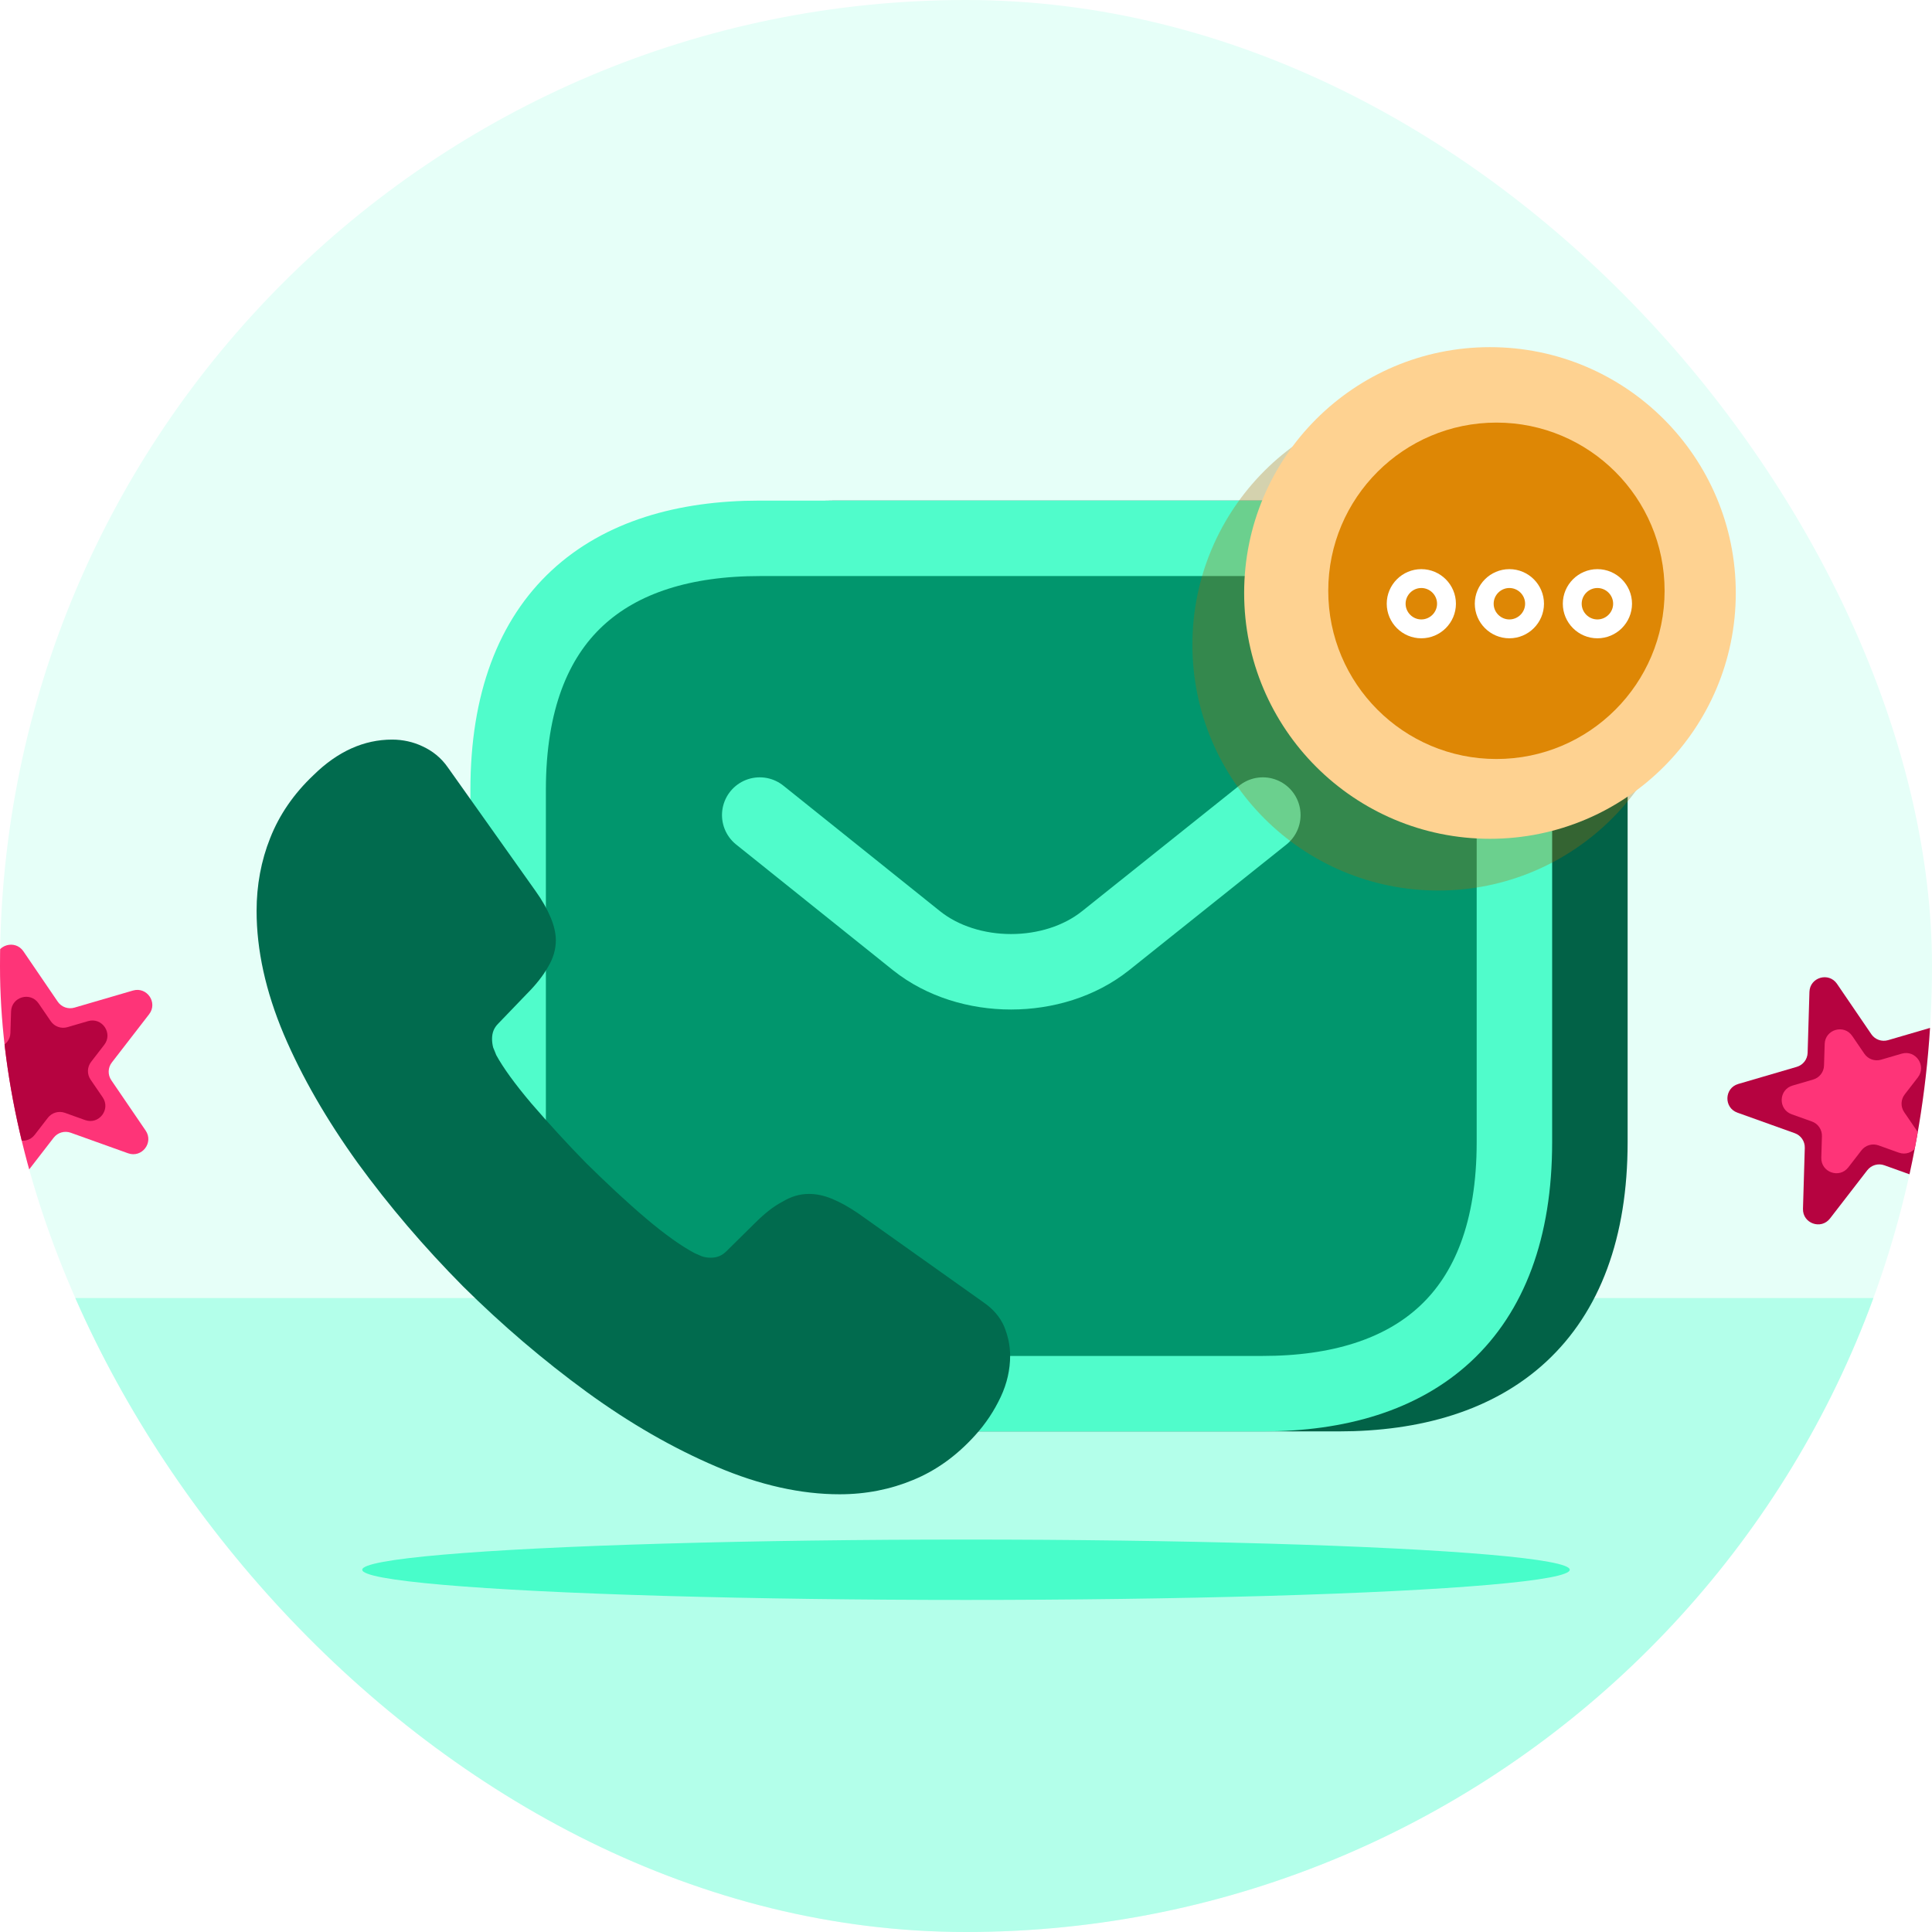 <svg width="64" height="64" viewBox="0 0 64 64" fill="none" xmlns="http://www.w3.org/2000/svg">
<g clip-path="url(#clip0_263_2570)">
<rect width="64" height="64" rx="32" fill="#E6FFF8"/>
<path d="M-4 43H66C60.889 53.315 46.933 73.752 32 72.979C17.067 72.205 1.778 52.67 -4 43Z" fill="#B3FFEA"/>
<ellipse cx="32" cy="52" rx="20" ry="1" fill="#48FDCA"/>
<path d="M4.404 32.813C4.869 32.677 5.236 33.215 4.94 33.598L3.705 35.196C3.572 35.367 3.565 35.604 3.687 35.783L4.825 37.452C5.098 37.852 4.699 38.367 4.243 38.204L2.342 37.523C2.138 37.45 1.911 37.517 1.778 37.688L0.543 39.286C0.247 39.669 -0.367 39.449 -0.352 38.965L-0.292 36.947C-0.286 36.73 -0.419 36.534 -0.623 36.461L-2.524 35.78C-2.98 35.617 -2.961 34.965 -2.496 34.83L-0.558 34.263C-0.35 34.202 -0.205 34.014 -0.198 33.798L-0.138 31.78C-0.124 31.295 0.502 31.113 0.775 31.513L1.912 33.181C2.034 33.36 2.258 33.44 2.466 33.379L4.404 32.813Z" fill="#FE3478"/>
<path d="M2.918 33.826C3.382 33.69 3.75 34.229 3.453 34.612L3.018 35.175C2.885 35.347 2.878 35.584 3 35.763L3.402 36.351C3.674 36.751 3.276 37.267 2.82 37.104L2.15 36.864C1.946 36.791 1.718 36.857 1.585 37.029L1.15 37.592C0.854 37.975 0.24 37.755 0.254 37.271L0.276 36.559C0.282 36.343 0.148 36.147 -0.056 36.074L-0.726 35.834C-1.182 35.67 -1.163 35.019 -0.698 34.883L-0.014 34.683C0.194 34.622 0.339 34.435 0.345 34.218L0.367 33.506C0.381 33.022 1.007 32.839 1.279 33.24L1.681 33.828C1.803 34.007 2.026 34.087 2.234 34.026L2.918 33.826Z" fill="#B60340"/>
<path d="M64.482 33.891C64.947 33.755 65.314 34.293 65.018 34.676L63.783 36.274C63.65 36.445 63.643 36.682 63.765 36.861L64.903 38.53C65.176 38.93 64.777 39.445 64.321 39.282L62.42 38.601C62.217 38.528 61.989 38.595 61.856 38.766L60.621 40.364C60.325 40.747 59.712 40.527 59.726 40.043L59.786 38.025C59.792 37.808 59.659 37.612 59.455 37.539L57.554 36.858C57.098 36.695 57.117 36.044 57.582 35.908L59.52 35.341C59.728 35.28 59.873 35.093 59.88 34.876L59.94 32.858C59.954 32.374 60.58 32.191 60.853 32.591L61.99 34.259C62.112 34.438 62.336 34.518 62.544 34.457L64.482 33.891Z" fill="#B60340"/>
<path d="M62.996 34.904C63.461 34.769 63.828 35.307 63.532 35.69L63.096 36.254C62.964 36.425 62.956 36.662 63.078 36.841L63.48 37.429C63.753 37.83 63.354 38.345 62.898 38.182L62.228 37.942C62.024 37.869 61.796 37.935 61.663 38.107L61.228 38.67C60.932 39.053 60.318 38.833 60.333 38.349L60.354 37.638C60.36 37.421 60.227 37.225 60.023 37.152L59.352 36.912C58.896 36.748 58.916 36.097 59.38 35.961L60.064 35.761C60.272 35.701 60.417 35.513 60.423 35.296L60.445 34.584C60.459 34.1 61.085 33.917 61.358 34.318L61.759 34.906C61.881 35.085 62.104 35.165 62.312 35.104L62.996 34.904Z" fill="#FE3478"/>
<path d="M44.333 46.167H27.667C22.667 46.167 19.333 43.667 19.333 37.833V26.167C19.333 20.333 22.667 17.833 27.667 17.833H44.333C49.333 17.833 52.667 20.333 52.667 26.167V37.833C52.667 43.667 49.333 46.167 44.333 46.167Z" fill="#026247" stroke="#026247" stroke-width="2.5" stroke-miterlimit="10" stroke-linecap="round" stroke-linejoin="round"/>
<path d="M44.333 27L39.117 31.167C37.4 32.533 34.583 32.533 32.867 31.167L27.667 27" stroke="#026247" stroke-width="2.5" stroke-miterlimit="10" stroke-linecap="round" stroke-linejoin="round"/>
<path d="M41.833 46.167H25.167C20.167 46.167 16.833 43.667 16.833 37.833V26.167C16.833 20.333 20.167 17.833 25.167 17.833H41.833C46.833 17.833 50.167 20.333 50.167 26.167V37.833C50.167 43.667 46.833 46.167 41.833 46.167Z" fill="#01966D" stroke="#50FCCB" stroke-width="2.5" stroke-miterlimit="10" stroke-linecap="round" stroke-linejoin="round"/>
<path d="M41.833 27L36.617 31.167C34.9 32.533 32.083 32.533 30.367 31.167L25.167 27" stroke="#50FCCB" stroke-width="2.5" stroke-miterlimit="10" stroke-linecap="round" stroke-linejoin="round"/>
<path d="M33.462 44.913C33.462 45.362 33.362 45.825 33.15 46.275C32.938 46.725 32.663 47.15 32.3 47.55C31.688 48.225 31.012 48.712 30.25 49.025C29.5 49.337 28.688 49.5 27.812 49.5C26.538 49.5 25.175 49.2 23.738 48.587C22.3 47.975 20.863 47.15 19.438 46.112C18 45.062 16.637 43.9 15.338 42.612C14.05 41.312 12.887 39.95 11.85 38.525C10.825 37.1 10 35.675 9.4 34.263C8.8 32.837 8.5 31.475 8.5 30.175C8.5 29.325 8.65 28.512 8.95 27.762C9.25 27 9.725 26.3 10.387 25.675C11.188 24.887 12.062 24.5 12.988 24.5C13.338 24.5 13.688 24.575 14 24.725C14.325 24.875 14.613 25.1 14.838 25.425L17.738 29.512C17.962 29.825 18.125 30.113 18.238 30.387C18.35 30.65 18.413 30.913 18.413 31.15C18.413 31.45 18.325 31.75 18.15 32.038C17.988 32.325 17.75 32.625 17.45 32.925L16.5 33.913C16.363 34.05 16.3 34.212 16.3 34.413C16.3 34.513 16.312 34.6 16.337 34.7C16.375 34.8 16.413 34.875 16.438 34.95C16.663 35.362 17.05 35.9 17.6 36.55C18.163 37.2 18.762 37.862 19.413 38.525C20.087 39.188 20.738 39.8 21.4 40.362C22.05 40.913 22.587 41.288 23.012 41.513C23.075 41.538 23.15 41.575 23.238 41.612C23.337 41.65 23.438 41.663 23.55 41.663C23.762 41.663 23.925 41.587 24.062 41.45L25.012 40.513C25.325 40.2 25.625 39.962 25.913 39.812C26.2 39.638 26.488 39.55 26.8 39.55C27.038 39.55 27.288 39.6 27.562 39.712C27.837 39.825 28.125 39.987 28.438 40.2L32.575 43.138C32.9 43.362 33.125 43.625 33.263 43.938C33.388 44.25 33.462 44.562 33.462 44.913Z" fill="#016B4E"/>
<g filter="url(#filter0_f_263_2570)">
<ellipse cx="47.643" cy="21.357" rx="8.143" ry="8.143" fill="#AB6701" fill-opacity="0.3"/>
</g>
<ellipse cx="49.357" cy="19.643" rx="8.143" ry="8.143" fill="#FED291"/>
<ellipse cx="49.571" cy="19.571" rx="5.571" ry="5.572" fill="#DE8705"/>
<path d="M47.083 19.166C46.625 19.166 46.25 19.541 46.25 19.999C46.25 20.457 46.625 20.832 47.083 20.832C47.542 20.832 47.917 20.457 47.917 19.999C47.917 19.541 47.542 19.166 47.083 19.166Z" stroke="white" stroke-width="0.625"/>
<path d="M52.916 19.166C52.458 19.166 52.083 19.541 52.083 19.999C52.083 20.457 52.458 20.832 52.916 20.832C53.375 20.832 53.75 20.457 53.75 19.999C53.75 19.541 53.375 19.166 52.916 19.166Z" stroke="white" stroke-width="0.625"/>
<path d="M50 19.166C49.542 19.166 49.167 19.541 49.167 19.999C49.167 20.457 49.542 20.832 50 20.832C50.459 20.832 50.834 20.457 50.834 19.999C50.834 19.541 50.459 19.166 50 19.166Z" stroke="white" stroke-width="0.625"/>
</g>
<defs>
<filter id="filter0_f_263_2570" x="36.071" y="9.785" width="23.143" height="23.143" filterUnits="userSpaceOnUse" color-interpolation-filters="sRGB">
<feFlood flood-opacity="0" result="BackgroundImageFix"/>
<feBlend mode="normal" in="SourceGraphic" in2="BackgroundImageFix" result="shape"/>
<feGaussianBlur stdDeviation="1.714" result="effect1_foregroundBlur_263_2570"/>
</filter>
<clipPath id="clip0_263_2570">
<rect width="64" height="64" rx="32" fill="white"/>
</clipPath>
</defs>
</svg>
